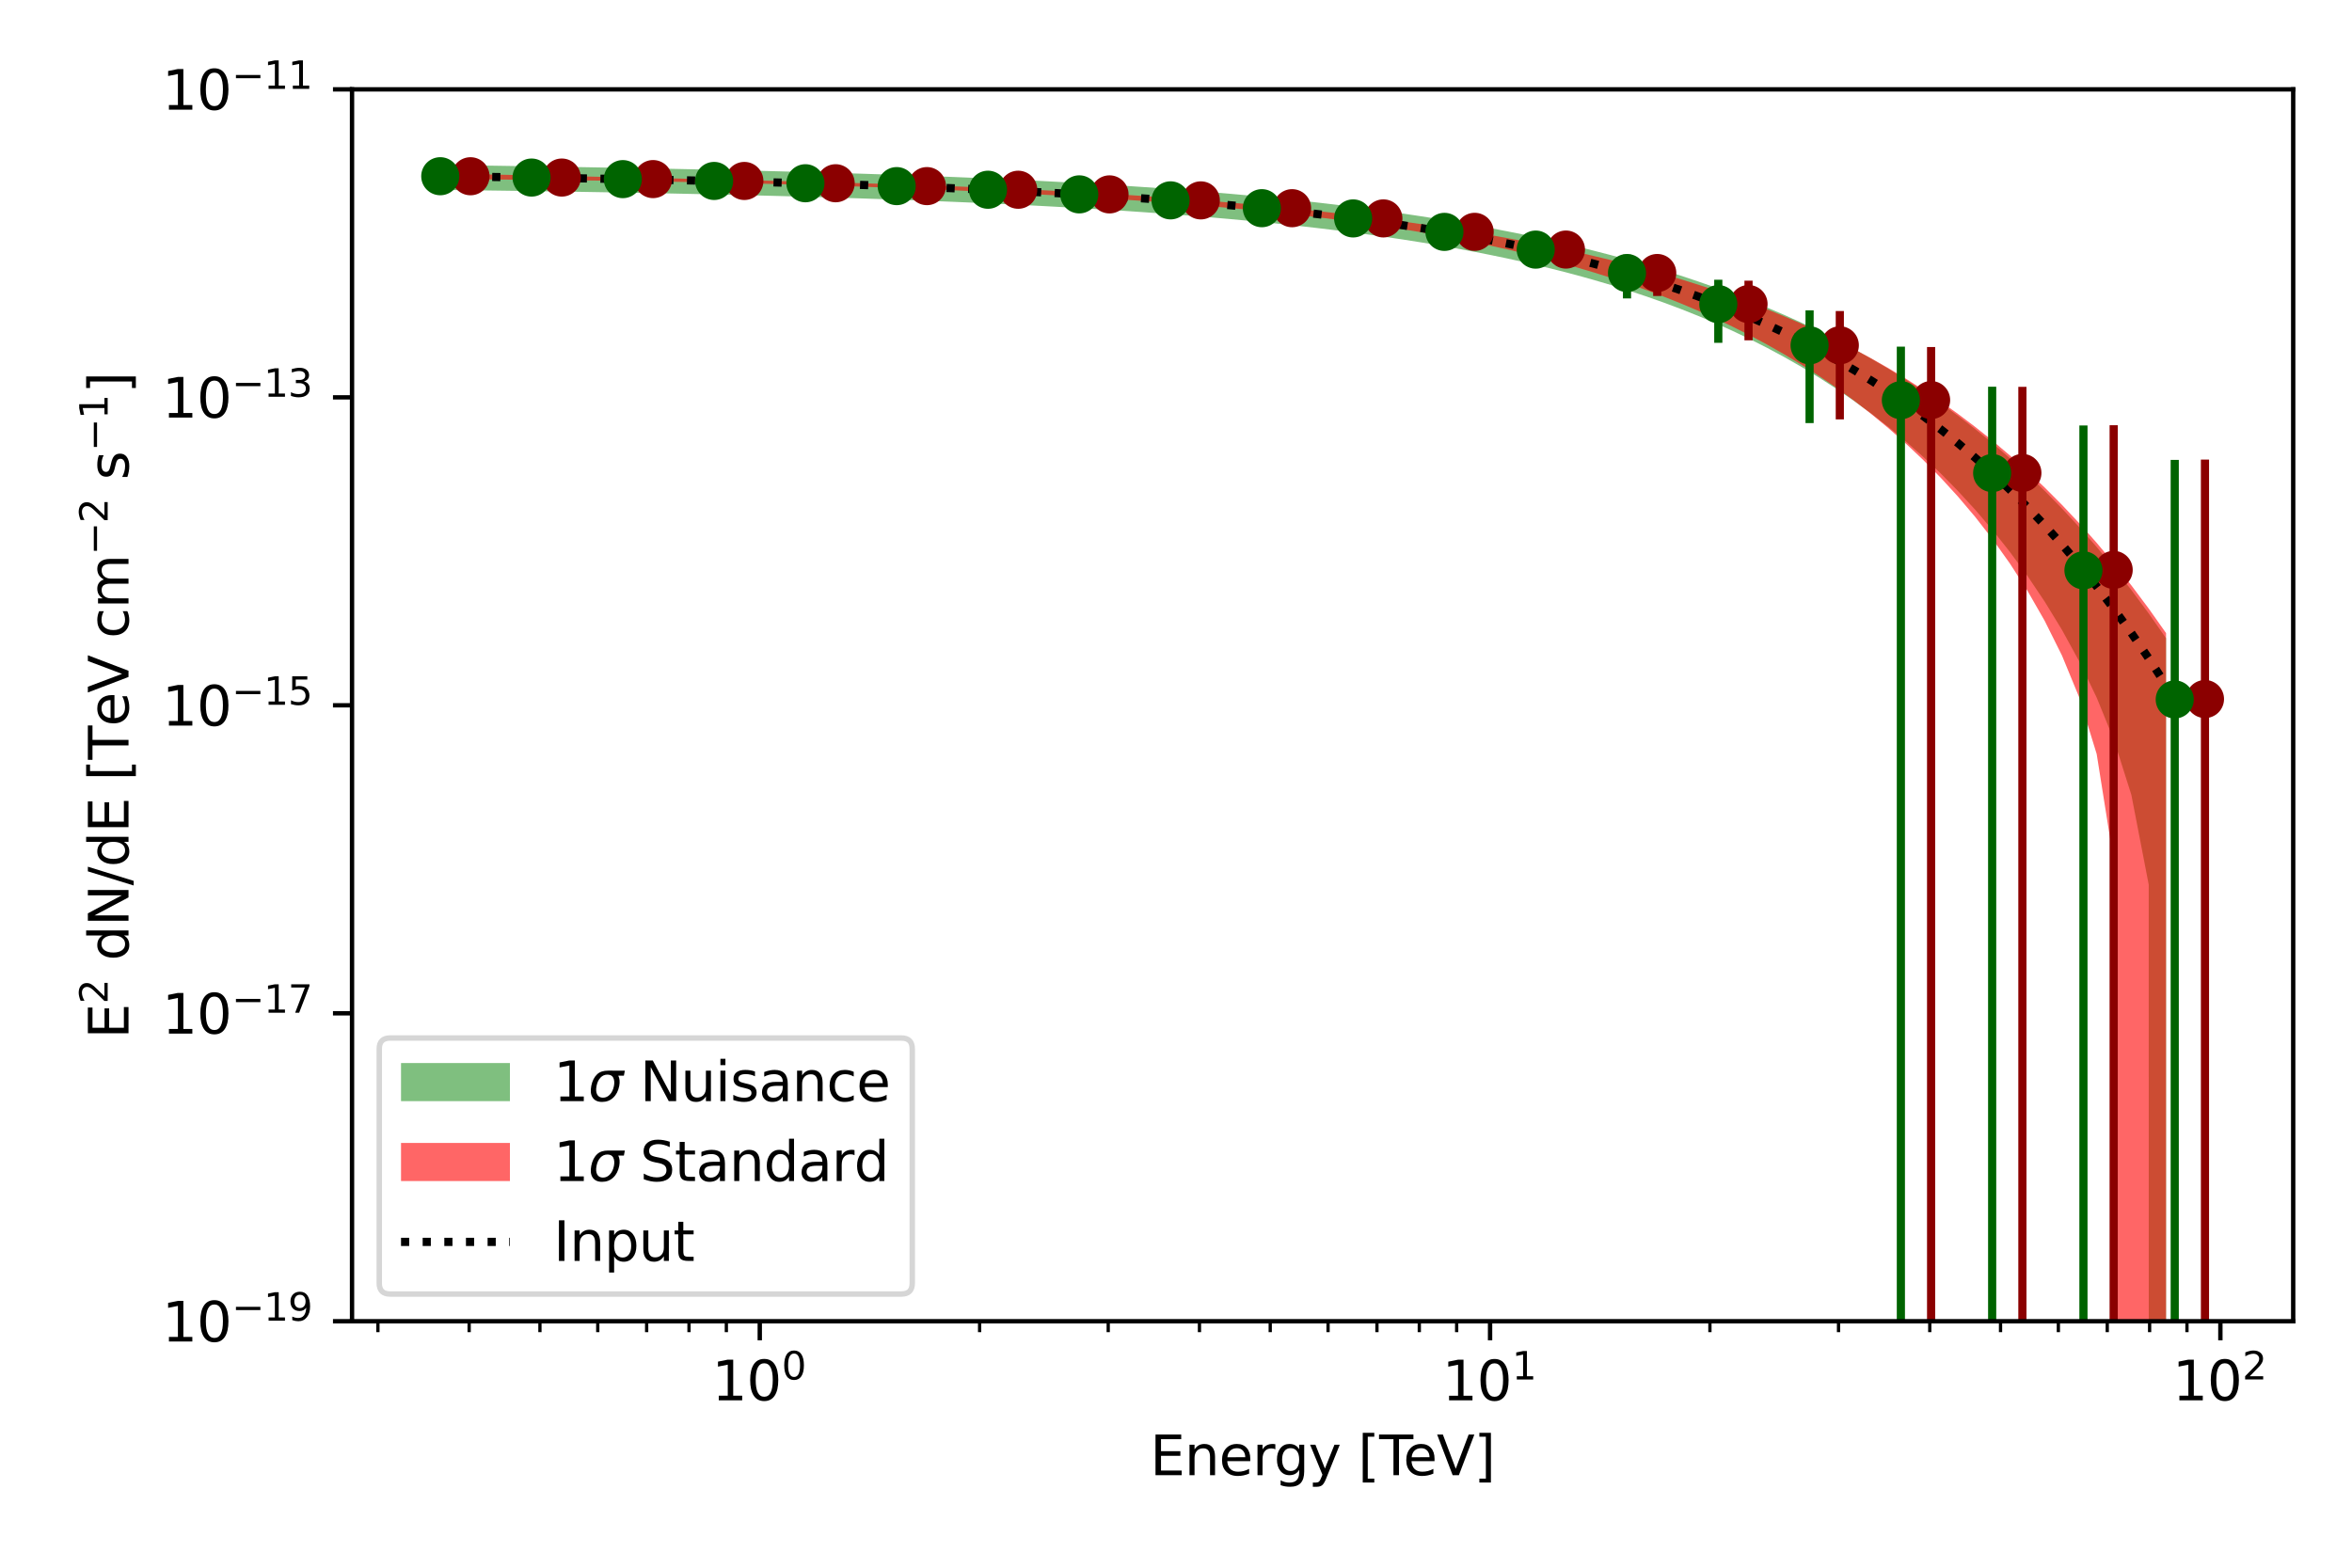 <?xml version="1.0" encoding="utf-8" standalone="no"?>
<!DOCTYPE svg PUBLIC "-//W3C//DTD SVG 1.1//EN"
  "http://www.w3.org/Graphics/SVG/1.1/DTD/svg11.dtd">
<svg xmlns:xlink="http://www.w3.org/1999/xlink" width="432pt" height="288pt" viewBox="0 0 432 288" xmlns="http://www.w3.org/2000/svg" version="1.1">
 <defs>
  <style type="text/css">*{stroke-linejoin: round; stroke-linecap: butt}</style>
 </defs>
 <g id="figure_1">
  <g id="patch_1">
   <path d="M 0 288 
L 432 288 
L 432 0 
L 0 0 
z
" style="fill: #ffffff"/>
  </g>
  <g id="axes_1">
   <g id="patch_2">
    <path d="M 64.658 242.728 
L 421.2 242.728 
L 421.2 16.416 
L 64.658 16.416 
z
" style="fill: #ffffff"/>
   </g>
   <g id="PolyCollection_1">
    <path d="M 82.458 30.32 
L 82.458 34.905 
L 85.643 34.944 
L 88.829 34.984 
L 92.015 35.026 
L 95.201 35.07 
L 98.387 35.116 
L 101.572 35.164 
L 104.758 35.214 
L 107.944 35.266 
L 111.13 35.32 
L 114.315 35.376 
L 117.501 35.435 
L 120.687 35.496 
L 123.873 35.56 
L 127.058 35.627 
L 130.244 35.696 
L 133.43 35.769 
L 136.616 35.844 
L 139.801 35.924 
L 142.987 36.006 
L 146.173 36.092 
L 149.359 36.182 
L 152.545 36.277 
L 155.73 36.375 
L 158.916 36.478 
L 162.102 36.585 
L 165.288 36.698 
L 168.473 36.816 
L 171.659 36.939 
L 174.845 37.068 
L 178.031 37.203 
L 181.216 37.344 
L 184.402 37.492 
L 187.588 37.647 
L 190.774 37.81 
L 193.959 37.981 
L 197.145 38.16 
L 200.331 38.348 
L 203.517 38.545 
L 206.703 38.752 
L 209.888 38.969 
L 213.074 39.198 
L 216.26 39.438 
L 219.446 39.69 
L 222.631 39.956 
L 225.817 40.235 
L 229.003 40.529 
L 232.189 40.839 
L 235.374 41.165 
L 238.56 41.508 
L 241.746 41.87 
L 244.932 42.252 
L 248.117 42.655 
L 251.303 43.08 
L 254.489 43.528 
L 257.675 44.002 
L 260.861 44.502 
L 264.046 45.031 
L 267.232 45.591 
L 270.418 46.182 
L 273.604 46.809 
L 276.789 47.471 
L 279.975 48.173 
L 283.161 48.917 
L 286.347 49.705 
L 289.532 50.54 
L 292.718 51.426 
L 295.904 52.365 
L 299.09 53.362 
L 302.275 54.42 
L 305.461 55.543 
L 308.647 56.736 
L 311.833 58.002 
L 315.019 59.347 
L 318.204 60.775 
L 321.39 62.293 
L 324.576 63.906 
L 327.762 65.62 
L 330.947 67.442 
L 334.133 69.379 
L 337.319 71.44 
L 340.505 73.633 
L 343.69 75.967 
L 346.876 78.454 
L 350.062 81.106 
L 353.248 83.935 
L 356.433 86.958 
L 359.619 90.192 
L 362.805 93.66 
L 365.991 97.388 
L 369.176 101.407 
L 372.362 105.761 
L 375.548 110.506 
L 378.734 115.724 
L 381.92 121.537 
L 385.105 128.156 
L 388.291 135.987 
L 391.477 146.034 
L 394.663 162.518 
L 397.848 27994.237 
L 397.848 117.25 
L 397.848 117.25 
L 394.663 112.698 
L 391.477 108.396 
L 388.291 104.329 
L 385.105 100.485 
L 381.92 96.851 
L 378.734 93.416 
L 375.548 90.167 
L 372.362 87.094 
L 369.176 84.188 
L 365.991 81.439 
L 362.805 78.838 
L 359.619 76.376 
L 356.433 74.046 
L 353.248 71.839 
L 350.062 69.75 
L 346.876 67.77 
L 343.69 65.894 
L 340.505 64.116 
L 337.319 62.429 
L 334.133 60.83 
L 330.947 59.312 
L 327.762 57.872 
L 324.576 56.504 
L 321.39 55.205 
L 318.204 53.971 
L 315.019 52.798 
L 311.833 51.683 
L 308.647 50.622 
L 305.461 49.614 
L 302.275 48.655 
L 299.09 47.743 
L 295.904 46.875 
L 292.718 46.049 
L 289.532 45.263 
L 286.347 44.516 
L 283.161 43.804 
L 279.975 43.128 
L 276.789 42.484 
L 273.604 41.872 
L 270.418 41.289 
L 267.232 40.735 
L 264.046 40.209 
L 260.861 39.708 
L 257.675 39.232 
L 254.489 38.779 
L 251.303 38.349 
L 248.117 37.939 
L 244.932 37.551 
L 241.746 37.181 
L 238.56 36.829 
L 235.374 36.496 
L 232.189 36.178 
L 229.003 35.876 
L 225.817 35.589 
L 222.631 35.317 
L 219.446 35.057 
L 216.26 34.811 
L 213.074 34.576 
L 209.888 34.353 
L 206.703 34.141 
L 203.517 33.939 
L 200.331 33.747 
L 197.145 33.564 
L 193.959 33.389 
L 190.774 33.223 
L 187.588 33.065 
L 184.402 32.915 
L 181.216 32.771 
L 178.031 32.634 
L 174.845 32.503 
L 171.659 32.378 
L 168.473 32.259 
L 165.288 32.145 
L 162.102 32.036 
L 158.916 31.931 
L 155.73 31.831 
L 152.545 31.736 
L 149.359 31.644 
L 146.173 31.556 
L 142.987 31.471 
L 139.801 31.39 
L 136.616 31.312 
L 133.43 31.237 
L 130.244 31.165 
L 127.058 31.095 
L 123.873 31.028 
L 120.687 30.963 
L 117.501 30.9 
L 114.315 30.84 
L 111.13 30.781 
L 107.944 30.724 
L 104.758 30.668 
L 101.572 30.615 
L 98.387 30.563 
L 95.201 30.512 
L 92.015 30.462 
L 88.829 30.414 
L 85.643 30.367 
L 82.458 30.32 
z
" clip-path="url(#pdc87f95ab6)" style="fill: #008000; fill-opacity: 0.5"/>
   </g>
   <g id="PolyCollection_2">
    <path d="M 82.458 31.9 
L 82.458 32.92 
L 85.643 32.941 
L 88.829 32.964 
L 92.015 32.989 
L 95.201 33.016 
L 98.387 33.046 
L 101.572 33.078 
L 104.758 33.113 
L 107.944 33.152 
L 111.13 33.193 
L 114.315 33.238 
L 117.501 33.286 
L 120.687 33.339 
L 123.873 33.395 
L 127.058 33.455 
L 130.244 33.52 
L 133.43 33.59 
L 136.616 33.664 
L 139.801 33.743 
L 142.987 33.827 
L 146.173 33.915 
L 149.359 34.009 
L 152.545 34.107 
L 155.73 34.21 
L 158.916 34.319 
L 162.102 34.433 
L 165.288 34.552 
L 168.473 34.676 
L 171.659 34.806 
L 174.845 34.942 
L 178.031 35.084 
L 181.216 35.233 
L 184.402 35.388 
L 187.588 35.549 
L 190.774 35.718 
L 193.959 35.895 
L 197.145 36.08 
L 200.331 36.273 
L 203.517 36.476 
L 206.703 36.688 
L 209.888 36.91 
L 213.074 37.144 
L 216.26 37.389 
L 219.446 37.647 
L 222.631 37.917 
L 225.817 38.203 
L 229.003 38.503 
L 232.189 38.821 
L 235.374 39.155 
L 238.56 39.509 
L 241.746 39.883 
L 244.932 40.279 
L 248.117 40.698 
L 251.303 41.142 
L 254.489 41.613 
L 257.675 42.112 
L 260.861 42.641 
L 264.046 43.202 
L 267.232 43.797 
L 270.418 44.428 
L 273.604 45.097 
L 276.789 45.806 
L 279.975 46.558 
L 283.161 47.355 
L 286.347 48.2 
L 289.532 49.096 
L 292.718 50.045 
L 295.904 51.05 
L 299.09 52.116 
L 302.275 53.246 
L 305.461 54.443 
L 308.647 55.712 
L 311.833 57.058 
L 315.019 58.485 
L 318.204 59.999 
L 321.39 61.605 
L 324.576 63.309 
L 327.762 65.119 
L 330.947 67.042 
L 334.133 69.086 
L 337.319 71.261 
L 340.505 73.576 
L 343.69 76.043 
L 346.876 78.677 
L 350.062 81.491 
L 353.248 84.504 
L 356.433 87.738 
L 359.619 91.219 
L 362.805 94.98 
L 365.991 99.067 
L 369.176 103.539 
L 372.362 108.482 
L 375.548 114.035 
L 378.734 120.435 
L 381.92 128.166 
L 385.105 138.523 
L 388.291 158.544 
L 391.477 27994.237 
L 394.663 27994.237 
L 397.848 27994.237 
L 397.848 116.308 
L 397.848 116.308 
L 394.663 111.8 
L 391.477 107.544 
L 388.291 103.524 
L 385.105 99.727 
L 381.92 96.141 
L 378.734 92.754 
L 375.548 89.556 
L 372.362 86.534 
L 369.176 83.68 
L 365.991 80.983 
L 362.805 78.436 
L 359.619 76.029 
L 356.433 73.754 
L 353.248 71.604 
L 350.062 69.572 
L 346.876 67.651 
L 343.69 65.835 
L 340.505 64.118 
L 337.319 62.494 
L 334.133 60.957 
L 330.947 59.503 
L 327.762 58.128 
L 324.576 56.825 
L 321.39 55.592 
L 318.204 54.424 
L 315.019 53.318 
L 311.833 52.27 
L 308.647 51.276 
L 305.461 50.334 
L 302.275 49.44 
L 299.09 48.592 
L 295.904 47.787 
L 292.718 47.022 
L 289.532 46.296 
L 286.347 45.605 
L 283.161 44.948 
L 279.975 44.323 
L 276.789 43.728 
L 273.604 43.162 
L 270.418 42.622 
L 267.232 42.107 
L 264.046 41.616 
L 260.861 41.147 
L 257.675 40.7 
L 254.489 40.273 
L 251.303 39.865 
L 248.117 39.475 
L 244.932 39.104 
L 241.746 38.749 
L 238.56 38.41 
L 235.374 38.087 
L 232.189 37.779 
L 229.003 37.485 
L 225.817 37.206 
L 222.631 36.94 
L 219.446 36.686 
L 216.26 36.446 
L 213.074 36.217 
L 209.888 35.999 
L 206.703 35.792 
L 203.517 35.596 
L 200.331 35.409 
L 197.145 35.232 
L 193.959 35.064 
L 190.774 34.905 
L 187.588 34.753 
L 184.402 34.609 
L 181.216 34.472 
L 178.031 34.342 
L 174.845 34.219 
L 171.659 34.101 
L 168.473 33.989 
L 165.288 33.882 
L 162.102 33.779 
L 158.916 33.681 
L 155.73 33.587 
L 152.545 33.497 
L 149.359 33.41 
L 146.173 33.325 
L 142.987 33.243 
L 139.801 33.163 
L 136.616 33.085 
L 133.43 33.008 
L 130.244 32.933 
L 127.058 32.859 
L 123.873 32.785 
L 120.687 32.713 
L 117.501 32.641 
L 114.315 32.571 
L 111.13 32.5 
L 107.944 32.431 
L 104.758 32.362 
L 101.572 32.294 
L 98.387 32.227 
L 95.201 32.16 
L 92.015 32.094 
L 88.829 32.029 
L 85.643 31.964 
L 82.458 31.9 
z
" clip-path="url(#pdc87f95ab6)" style="fill: #ff0000; fill-opacity: 0.6"/>
   </g>
   <g id="matplotlib.axis_1">
    <g id="xtick_1">
     <g id="line2d_1">
      <defs>
       <path id="mfe5394c0f6" d="M 0 0 
L 0 3.5 
" style="stroke: #000000; stroke-width: 0.8"/>
      </defs>
      <g>
       <use xlink:href="#mfe5394c0f6" x="139.55" y="242.728" style="stroke: #000000; stroke-width: 0.8"/>
      </g>
     </g>
     <g id="text_1">
      <!-- $\mathdefault{10^{0}}$ -->
      <g transform="translate(130.75 257.326) scale(0.1 -0.1)">
       <defs>
        <path id="DejaVuSans-31" d="M 794 531 
L 1825 531 
L 1825 4091 
L 703 3866 
L 703 4441 
L 1819 4666 
L 2450 4666 
L 2450 531 
L 3481 531 
L 3481 0 
L 794 0 
L 794 531 
z
" transform="scale(0.016)"/>
        <path id="DejaVuSans-30" d="M 2034 4250 
Q 1547 4250 1301 3770 
Q 1056 3291 1056 2328 
Q 1056 1369 1301 889 
Q 1547 409 2034 409 
Q 2525 409 2770 889 
Q 3016 1369 3016 2328 
Q 3016 3291 2770 3770 
Q 2525 4250 2034 4250 
z
M 2034 4750 
Q 2819 4750 3233 4129 
Q 3647 3509 3647 2328 
Q 3647 1150 3233 529 
Q 2819 -91 2034 -91 
Q 1250 -91 836 529 
Q 422 1150 422 2328 
Q 422 3509 836 4129 
Q 1250 4750 2034 4750 
z
" transform="scale(0.016)"/>
       </defs>
       <use xlink:href="#DejaVuSans-31" transform="translate(0 0.766)"/>
       <use xlink:href="#DejaVuSans-30" transform="translate(63.623 0.766)"/>
       <use xlink:href="#DejaVuSans-30" transform="translate(128.203 39.047) scale(0.7)"/>
      </g>
     </g>
    </g>
    <g id="xtick_2">
     <g id="line2d_2">
      <g>
       <use xlink:href="#mfe5394c0f6" x="273.687" y="242.728" style="stroke: #000000; stroke-width: 0.8"/>
      </g>
     </g>
     <g id="text_2">
      <!-- $\mathdefault{10^{1}}$ -->
      <g transform="translate(264.887 257.326) scale(0.1 -0.1)">
       <use xlink:href="#DejaVuSans-31" transform="translate(0 0.684)"/>
       <use xlink:href="#DejaVuSans-30" transform="translate(63.623 0.684)"/>
       <use xlink:href="#DejaVuSans-31" transform="translate(128.203 38.966) scale(0.7)"/>
      </g>
     </g>
    </g>
    <g id="xtick_3">
     <g id="line2d_3">
      <g>
       <use xlink:href="#mfe5394c0f6" x="407.825" y="242.728" style="stroke: #000000; stroke-width: 0.8"/>
      </g>
     </g>
     <g id="text_3">
      <!-- $\mathdefault{10^{2}}$ -->
      <g transform="translate(399.025 257.326) scale(0.1 -0.1)">
       <defs>
        <path id="DejaVuSans-32" d="M 1228 531 
L 3431 531 
L 3431 0 
L 469 0 
L 469 531 
Q 828 903 1448 1529 
Q 2069 2156 2228 2338 
Q 2531 2678 2651 2914 
Q 2772 3150 2772 3378 
Q 2772 3750 2511 3984 
Q 2250 4219 1831 4219 
Q 1534 4219 1204 4116 
Q 875 4013 500 3803 
L 500 4441 
Q 881 4594 1212 4672 
Q 1544 4750 1819 4750 
Q 2544 4750 2975 4387 
Q 3406 4025 3406 3419 
Q 3406 3131 3298 2873 
Q 3191 2616 2906 2266 
Q 2828 2175 2409 1742 
Q 1991 1309 1228 531 
z
" transform="scale(0.016)"/>
       </defs>
       <use xlink:href="#DejaVuSans-31" transform="translate(0 0.766)"/>
       <use xlink:href="#DejaVuSans-30" transform="translate(63.623 0.766)"/>
       <use xlink:href="#DejaVuSans-32" transform="translate(128.203 39.047) scale(0.7)"/>
      </g>
     </g>
    </g>
    <g id="xtick_4">
     <g id="line2d_4">
      <defs>
       <path id="m1c6550cd1f" d="M 0 0 
L 0 2 
" style="stroke: #000000; stroke-width: 0.6"/>
      </defs>
      <g>
       <use xlink:href="#m1c6550cd1f" x="69.412" y="242.728" style="stroke: #000000; stroke-width: 0.6"/>
      </g>
     </g>
    </g>
    <g id="xtick_5">
     <g id="line2d_5">
      <g>
       <use xlink:href="#m1c6550cd1f" x="86.171" y="242.728" style="stroke: #000000; stroke-width: 0.6"/>
      </g>
     </g>
    </g>
    <g id="xtick_6">
     <g id="line2d_6">
      <g>
       <use xlink:href="#m1c6550cd1f" x="99.171" y="242.728" style="stroke: #000000; stroke-width: 0.6"/>
      </g>
     </g>
    </g>
    <g id="xtick_7">
     <g id="line2d_7">
      <g>
       <use xlink:href="#m1c6550cd1f" x="109.792" y="242.728" style="stroke: #000000; stroke-width: 0.6"/>
      </g>
     </g>
    </g>
    <g id="xtick_8">
     <g id="line2d_8">
      <g>
       <use xlink:href="#m1c6550cd1f" x="118.772" y="242.728" style="stroke: #000000; stroke-width: 0.6"/>
      </g>
     </g>
    </g>
    <g id="xtick_9">
     <g id="line2d_9">
      <g>
       <use xlink:href="#m1c6550cd1f" x="126.551" y="242.728" style="stroke: #000000; stroke-width: 0.6"/>
      </g>
     </g>
    </g>
    <g id="xtick_10">
     <g id="line2d_10">
      <g>
       <use xlink:href="#m1c6550cd1f" x="133.412" y="242.728" style="stroke: #000000; stroke-width: 0.6"/>
      </g>
     </g>
    </g>
    <g id="xtick_11">
     <g id="line2d_11">
      <g>
       <use xlink:href="#m1c6550cd1f" x="179.929" y="242.728" style="stroke: #000000; stroke-width: 0.6"/>
      </g>
     </g>
    </g>
    <g id="xtick_12">
     <g id="line2d_12">
      <g>
       <use xlink:href="#m1c6550cd1f" x="203.55" y="242.728" style="stroke: #000000; stroke-width: 0.6"/>
      </g>
     </g>
    </g>
    <g id="xtick_13">
     <g id="line2d_13">
      <g>
       <use xlink:href="#m1c6550cd1f" x="220.309" y="242.728" style="stroke: #000000; stroke-width: 0.6"/>
      </g>
     </g>
    </g>
    <g id="xtick_14">
     <g id="line2d_14">
      <g>
       <use xlink:href="#m1c6550cd1f" x="233.308" y="242.728" style="stroke: #000000; stroke-width: 0.6"/>
      </g>
     </g>
    </g>
    <g id="xtick_15">
     <g id="line2d_15">
      <g>
       <use xlink:href="#m1c6550cd1f" x="243.929" y="242.728" style="stroke: #000000; stroke-width: 0.6"/>
      </g>
     </g>
    </g>
    <g id="xtick_16">
     <g id="line2d_16">
      <g>
       <use xlink:href="#m1c6550cd1f" x="252.909" y="242.728" style="stroke: #000000; stroke-width: 0.6"/>
      </g>
     </g>
    </g>
    <g id="xtick_17">
     <g id="line2d_17">
      <g>
       <use xlink:href="#m1c6550cd1f" x="260.688" y="242.728" style="stroke: #000000; stroke-width: 0.6"/>
      </g>
     </g>
    </g>
    <g id="xtick_18">
     <g id="line2d_18">
      <g>
       <use xlink:href="#m1c6550cd1f" x="267.55" y="242.728" style="stroke: #000000; stroke-width: 0.6"/>
      </g>
     </g>
    </g>
    <g id="xtick_19">
     <g id="line2d_19">
      <g>
       <use xlink:href="#m1c6550cd1f" x="314.067" y="242.728" style="stroke: #000000; stroke-width: 0.6"/>
      </g>
     </g>
    </g>
    <g id="xtick_20">
     <g id="line2d_20">
      <g>
       <use xlink:href="#m1c6550cd1f" x="337.687" y="242.728" style="stroke: #000000; stroke-width: 0.6"/>
      </g>
     </g>
    </g>
    <g id="xtick_21">
     <g id="line2d_21">
      <g>
       <use xlink:href="#m1c6550cd1f" x="354.446" y="242.728" style="stroke: #000000; stroke-width: 0.6"/>
      </g>
     </g>
    </g>
    <g id="xtick_22">
     <g id="line2d_22">
      <g>
       <use xlink:href="#m1c6550cd1f" x="367.445" y="242.728" style="stroke: #000000; stroke-width: 0.6"/>
      </g>
     </g>
    </g>
    <g id="xtick_23">
     <g id="line2d_23">
      <g>
       <use xlink:href="#m1c6550cd1f" x="378.067" y="242.728" style="stroke: #000000; stroke-width: 0.6"/>
      </g>
     </g>
    </g>
    <g id="xtick_24">
     <g id="line2d_24">
      <g>
       <use xlink:href="#m1c6550cd1f" x="387.047" y="242.728" style="stroke: #000000; stroke-width: 0.6"/>
      </g>
     </g>
    </g>
    <g id="xtick_25">
     <g id="line2d_25">
      <g>
       <use xlink:href="#m1c6550cd1f" x="394.826" y="242.728" style="stroke: #000000; stroke-width: 0.6"/>
      </g>
     </g>
    </g>
    <g id="xtick_26">
     <g id="line2d_26">
      <g>
       <use xlink:href="#m1c6550cd1f" x="401.687" y="242.728" style="stroke: #000000; stroke-width: 0.6"/>
      </g>
     </g>
    </g>
    <g id="text_4">
     <!-- Energy [TeV] -->
     <g transform="translate(211.232 271.005) scale(0.1 -0.1)">
      <defs>
       <path id="DejaVuSans-45" d="M 628 4666 
L 3578 4666 
L 3578 4134 
L 1259 4134 
L 1259 2753 
L 3481 2753 
L 3481 2222 
L 1259 2222 
L 1259 531 
L 3634 531 
L 3634 0 
L 628 0 
L 628 4666 
z
" transform="scale(0.016)"/>
       <path id="DejaVuSans-6e" d="M 3513 2113 
L 3513 0 
L 2938 0 
L 2938 2094 
Q 2938 2591 2744 2837 
Q 2550 3084 2163 3084 
Q 1697 3084 1428 2787 
Q 1159 2491 1159 1978 
L 1159 0 
L 581 0 
L 581 3500 
L 1159 3500 
L 1159 2956 
Q 1366 3272 1645 3428 
Q 1925 3584 2291 3584 
Q 2894 3584 3203 3211 
Q 3513 2838 3513 2113 
z
" transform="scale(0.016)"/>
       <path id="DejaVuSans-65" d="M 3597 1894 
L 3597 1613 
L 953 1613 
Q 991 1019 1311 708 
Q 1631 397 2203 397 
Q 2534 397 2845 478 
Q 3156 559 3463 722 
L 3463 178 
Q 3153 47 2828 -22 
Q 2503 -91 2169 -91 
Q 1331 -91 842 396 
Q 353 884 353 1716 
Q 353 2575 817 3079 
Q 1281 3584 2069 3584 
Q 2775 3584 3186 3129 
Q 3597 2675 3597 1894 
z
M 3022 2063 
Q 3016 2534 2758 2815 
Q 2500 3097 2075 3097 
Q 1594 3097 1305 2825 
Q 1016 2553 972 2059 
L 3022 2063 
z
" transform="scale(0.016)"/>
       <path id="DejaVuSans-72" d="M 2631 2963 
Q 2534 3019 2420 3045 
Q 2306 3072 2169 3072 
Q 1681 3072 1420 2755 
Q 1159 2438 1159 1844 
L 1159 0 
L 581 0 
L 581 3500 
L 1159 3500 
L 1159 2956 
Q 1341 3275 1631 3429 
Q 1922 3584 2338 3584 
Q 2397 3584 2469 3576 
Q 2541 3569 2628 3553 
L 2631 2963 
z
" transform="scale(0.016)"/>
       <path id="DejaVuSans-67" d="M 2906 1791 
Q 2906 2416 2648 2759 
Q 2391 3103 1925 3103 
Q 1463 3103 1205 2759 
Q 947 2416 947 1791 
Q 947 1169 1205 825 
Q 1463 481 1925 481 
Q 2391 481 2648 825 
Q 2906 1169 2906 1791 
z
M 3481 434 
Q 3481 -459 3084 -895 
Q 2688 -1331 1869 -1331 
Q 1566 -1331 1297 -1286 
Q 1028 -1241 775 -1147 
L 775 -588 
Q 1028 -725 1275 -790 
Q 1522 -856 1778 -856 
Q 2344 -856 2625 -561 
Q 2906 -266 2906 331 
L 2906 616 
Q 2728 306 2450 153 
Q 2172 0 1784 0 
Q 1141 0 747 490 
Q 353 981 353 1791 
Q 353 2603 747 3093 
Q 1141 3584 1784 3584 
Q 2172 3584 2450 3431 
Q 2728 3278 2906 2969 
L 2906 3500 
L 3481 3500 
L 3481 434 
z
" transform="scale(0.016)"/>
       <path id="DejaVuSans-79" d="M 2059 -325 
Q 1816 -950 1584 -1140 
Q 1353 -1331 966 -1331 
L 506 -1331 
L 506 -850 
L 844 -850 
Q 1081 -850 1212 -737 
Q 1344 -625 1503 -206 
L 1606 56 
L 191 3500 
L 800 3500 
L 1894 763 
L 2988 3500 
L 3597 3500 
L 2059 -325 
z
" transform="scale(0.016)"/>
       <path id="DejaVuSans-20" transform="scale(0.016)"/>
       <path id="DejaVuSans-5b" d="M 550 4863 
L 1875 4863 
L 1875 4416 
L 1125 4416 
L 1125 -397 
L 1875 -397 
L 1875 -844 
L 550 -844 
L 550 4863 
z
" transform="scale(0.016)"/>
       <path id="DejaVuSans-54" d="M -19 4666 
L 3928 4666 
L 3928 4134 
L 2272 4134 
L 2272 0 
L 1638 0 
L 1638 4134 
L -19 4134 
L -19 4666 
z
" transform="scale(0.016)"/>
       <path id="DejaVuSans-56" d="M 1831 0 
L 50 4666 
L 709 4666 
L 2188 738 
L 3669 4666 
L 4325 4666 
L 2547 0 
L 1831 0 
z
" transform="scale(0.016)"/>
       <path id="DejaVuSans-5d" d="M 1947 4863 
L 1947 -844 
L 622 -844 
L 622 -397 
L 1369 -397 
L 1369 4416 
L 622 4416 
L 622 4863 
L 1947 4863 
z
" transform="scale(0.016)"/>
      </defs>
      <use xlink:href="#DejaVuSans-45"/>
      <use xlink:href="#DejaVuSans-6e" x="63.184"/>
      <use xlink:href="#DejaVuSans-65" x="126.562"/>
      <use xlink:href="#DejaVuSans-72" x="188.086"/>
      <use xlink:href="#DejaVuSans-67" x="227.449"/>
      <use xlink:href="#DejaVuSans-79" x="290.926"/>
      <use xlink:href="#DejaVuSans-20" x="350.105"/>
      <use xlink:href="#DejaVuSans-5b" x="381.893"/>
      <use xlink:href="#DejaVuSans-54" x="420.906"/>
      <use xlink:href="#DejaVuSans-65" x="464.99"/>
      <use xlink:href="#DejaVuSans-56" x="526.514"/>
      <use xlink:href="#DejaVuSans-5d" x="594.922"/>
     </g>
    </g>
   </g>
   <g id="matplotlib.axis_2">
    <g id="ytick_1">
     <g id="line2d_27">
      <defs>
       <path id="mdb88822f7f" d="M 0 0 
L -3.5 0 
" style="stroke: #000000; stroke-width: 0.8"/>
      </defs>
      <g>
       <use xlink:href="#mdb88822f7f" x="64.658" y="242.728" style="stroke: #000000; stroke-width: 0.8"/>
      </g>
     </g>
     <g id="text_5">
      <!-- $\mathdefault{10^{-19}}$ -->
      <g transform="translate(29.758 246.527) scale(0.1 -0.1)">
       <defs>
        <path id="DejaVuSans-2212" d="M 678 2272 
L 4684 2272 
L 4684 1741 
L 678 1741 
L 678 2272 
z
" transform="scale(0.016)"/>
        <path id="DejaVuSans-39" d="M 703 97 
L 703 672 
Q 941 559 1184 500 
Q 1428 441 1663 441 
Q 2288 441 2617 861 
Q 2947 1281 2994 2138 
Q 2813 1869 2534 1725 
Q 2256 1581 1919 1581 
Q 1219 1581 811 2004 
Q 403 2428 403 3163 
Q 403 3881 828 4315 
Q 1253 4750 1959 4750 
Q 2769 4750 3195 4129 
Q 3622 3509 3622 2328 
Q 3622 1225 3098 567 
Q 2575 -91 1691 -91 
Q 1453 -91 1209 -44 
Q 966 3 703 97 
z
M 1959 2075 
Q 2384 2075 2632 2365 
Q 2881 2656 2881 3163 
Q 2881 3666 2632 3958 
Q 2384 4250 1959 4250 
Q 1534 4250 1286 3958 
Q 1038 3666 1038 3163 
Q 1038 2656 1286 2365 
Q 1534 2075 1959 2075 
z
" transform="scale(0.016)"/>
       </defs>
       <use xlink:href="#DejaVuSans-31" transform="translate(0 0.766)"/>
       <use xlink:href="#DejaVuSans-30" transform="translate(63.623 0.766)"/>
       <use xlink:href="#DejaVuSans-2212" transform="translate(128.203 39.047) scale(0.7)"/>
       <use xlink:href="#DejaVuSans-31" transform="translate(186.855 39.047) scale(0.7)"/>
       <use xlink:href="#DejaVuSans-39" transform="translate(231.392 39.047) scale(0.7)"/>
      </g>
     </g>
    </g>
    <g id="ytick_2">
     <g id="line2d_28">
      <g>
       <use xlink:href="#mdb88822f7f" x="64.658" y="186.15" style="stroke: #000000; stroke-width: 0.8"/>
      </g>
     </g>
     <g id="text_6">
      <!-- $\mathdefault{10^{-17}}$ -->
      <g transform="translate(29.758 189.949) scale(0.1 -0.1)">
       <defs>
        <path id="DejaVuSans-37" d="M 525 4666 
L 3525 4666 
L 3525 4397 
L 1831 0 
L 1172 0 
L 2766 4134 
L 525 4134 
L 525 4666 
z
" transform="scale(0.016)"/>
       </defs>
       <use xlink:href="#DejaVuSans-31" transform="translate(0 0.684)"/>
       <use xlink:href="#DejaVuSans-30" transform="translate(63.623 0.684)"/>
       <use xlink:href="#DejaVuSans-2212" transform="translate(128.203 38.966) scale(0.7)"/>
       <use xlink:href="#DejaVuSans-31" transform="translate(186.855 38.966) scale(0.7)"/>
       <use xlink:href="#DejaVuSans-37" transform="translate(231.392 38.966) scale(0.7)"/>
      </g>
     </g>
    </g>
    <g id="ytick_3">
     <g id="line2d_29">
      <g>
       <use xlink:href="#mdb88822f7f" x="64.658" y="129.572" style="stroke: #000000; stroke-width: 0.8"/>
      </g>
     </g>
     <g id="text_7">
      <!-- $\mathdefault{10^{-15}}$ -->
      <g transform="translate(29.758 133.371) scale(0.1 -0.1)">
       <defs>
        <path id="DejaVuSans-35" d="M 691 4666 
L 3169 4666 
L 3169 4134 
L 1269 4134 
L 1269 2991 
Q 1406 3038 1543 3061 
Q 1681 3084 1819 3084 
Q 2600 3084 3056 2656 
Q 3513 2228 3513 1497 
Q 3513 744 3044 326 
Q 2575 -91 1722 -91 
Q 1428 -91 1123 -41 
Q 819 9 494 109 
L 494 744 
Q 775 591 1075 516 
Q 1375 441 1709 441 
Q 2250 441 2565 725 
Q 2881 1009 2881 1497 
Q 2881 1984 2565 2268 
Q 2250 2553 1709 2553 
Q 1456 2553 1204 2497 
Q 953 2441 691 2322 
L 691 4666 
z
" transform="scale(0.016)"/>
       </defs>
       <use xlink:href="#DejaVuSans-31" transform="translate(0 0.684)"/>
       <use xlink:href="#DejaVuSans-30" transform="translate(63.623 0.684)"/>
       <use xlink:href="#DejaVuSans-2212" transform="translate(128.203 38.966) scale(0.7)"/>
       <use xlink:href="#DejaVuSans-31" transform="translate(186.855 38.966) scale(0.7)"/>
       <use xlink:href="#DejaVuSans-35" transform="translate(231.392 38.966) scale(0.7)"/>
      </g>
     </g>
    </g>
    <g id="ytick_4">
     <g id="line2d_30">
      <g>
       <use xlink:href="#mdb88822f7f" x="64.658" y="72.994" style="stroke: #000000; stroke-width: 0.8"/>
      </g>
     </g>
     <g id="text_8">
      <!-- $\mathdefault{10^{-13}}$ -->
      <g transform="translate(29.758 76.793) scale(0.1 -0.1)">
       <defs>
        <path id="DejaVuSans-33" d="M 2597 2516 
Q 3050 2419 3304 2112 
Q 3559 1806 3559 1356 
Q 3559 666 3084 287 
Q 2609 -91 1734 -91 
Q 1441 -91 1130 -33 
Q 819 25 488 141 
L 488 750 
Q 750 597 1062 519 
Q 1375 441 1716 441 
Q 2309 441 2620 675 
Q 2931 909 2931 1356 
Q 2931 1769 2642 2001 
Q 2353 2234 1838 2234 
L 1294 2234 
L 1294 2753 
L 1863 2753 
Q 2328 2753 2575 2939 
Q 2822 3125 2822 3475 
Q 2822 3834 2567 4026 
Q 2313 4219 1838 4219 
Q 1578 4219 1281 4162 
Q 984 4106 628 3988 
L 628 4550 
Q 988 4650 1302 4700 
Q 1616 4750 1894 4750 
Q 2613 4750 3031 4423 
Q 3450 4097 3450 3541 
Q 3450 3153 3228 2886 
Q 3006 2619 2597 2516 
z
" transform="scale(0.016)"/>
       </defs>
       <use xlink:href="#DejaVuSans-31" transform="translate(0 0.766)"/>
       <use xlink:href="#DejaVuSans-30" transform="translate(63.623 0.766)"/>
       <use xlink:href="#DejaVuSans-2212" transform="translate(128.203 39.047) scale(0.7)"/>
       <use xlink:href="#DejaVuSans-31" transform="translate(186.855 39.047) scale(0.7)"/>
       <use xlink:href="#DejaVuSans-33" transform="translate(231.392 39.047) scale(0.7)"/>
      </g>
     </g>
    </g>
    <g id="ytick_5">
     <g id="line2d_31">
      <g>
       <use xlink:href="#mdb88822f7f" x="64.658" y="16.416" style="stroke: #000000; stroke-width: 0.8"/>
      </g>
     </g>
     <g id="text_9">
      <!-- $\mathdefault{10^{-11}}$ -->
      <g transform="translate(29.758 20.215) scale(0.1 -0.1)">
       <use xlink:href="#DejaVuSans-31" transform="translate(0 0.684)"/>
       <use xlink:href="#DejaVuSans-30" transform="translate(63.623 0.684)"/>
       <use xlink:href="#DejaVuSans-2212" transform="translate(128.203 38.966) scale(0.7)"/>
       <use xlink:href="#DejaVuSans-31" transform="translate(186.855 38.966) scale(0.7)"/>
       <use xlink:href="#DejaVuSans-31" transform="translate(231.392 38.966) scale(0.7)"/>
      </g>
     </g>
    </g>
    <g id="text_10">
     <!-- E$^2$ dN/dE [TeV cm$^{-2}$ s$^{-1}$] -->
     <g transform="translate(23.679 190.822) rotate(-90) scale(0.1 -0.1)">
      <defs>
       <path id="DejaVuSans-64" d="M 2906 2969 
L 2906 4863 
L 3481 4863 
L 3481 0 
L 2906 0 
L 2906 525 
Q 2725 213 2448 61 
Q 2172 -91 1784 -91 
Q 1150 -91 751 415 
Q 353 922 353 1747 
Q 353 2572 751 3078 
Q 1150 3584 1784 3584 
Q 2172 3584 2448 3432 
Q 2725 3281 2906 2969 
z
M 947 1747 
Q 947 1113 1208 752 
Q 1469 391 1925 391 
Q 2381 391 2643 752 
Q 2906 1113 2906 1747 
Q 2906 2381 2643 2742 
Q 2381 3103 1925 3103 
Q 1469 3103 1208 2742 
Q 947 2381 947 1747 
z
" transform="scale(0.016)"/>
       <path id="DejaVuSans-4e" d="M 628 4666 
L 1478 4666 
L 3547 763 
L 3547 4666 
L 4159 4666 
L 4159 0 
L 3309 0 
L 1241 3903 
L 1241 0 
L 628 0 
L 628 4666 
z
" transform="scale(0.016)"/>
       <path id="DejaVuSans-2f" d="M 1625 4666 
L 2156 4666 
L 531 -594 
L 0 -594 
L 1625 4666 
z
" transform="scale(0.016)"/>
       <path id="DejaVuSans-63" d="M 3122 3366 
L 3122 2828 
Q 2878 2963 2633 3030 
Q 2388 3097 2138 3097 
Q 1578 3097 1268 2742 
Q 959 2388 959 1747 
Q 959 1106 1268 751 
Q 1578 397 2138 397 
Q 2388 397 2633 464 
Q 2878 531 3122 666 
L 3122 134 
Q 2881 22 2623 -34 
Q 2366 -91 2075 -91 
Q 1284 -91 818 406 
Q 353 903 353 1747 
Q 353 2603 823 3093 
Q 1294 3584 2113 3584 
Q 2378 3584 2631 3529 
Q 2884 3475 3122 3366 
z
" transform="scale(0.016)"/>
       <path id="DejaVuSans-6d" d="M 3328 2828 
Q 3544 3216 3844 3400 
Q 4144 3584 4550 3584 
Q 5097 3584 5394 3201 
Q 5691 2819 5691 2113 
L 5691 0 
L 5113 0 
L 5113 2094 
Q 5113 2597 4934 2840 
Q 4756 3084 4391 3084 
Q 3944 3084 3684 2787 
Q 3425 2491 3425 1978 
L 3425 0 
L 2847 0 
L 2847 2094 
Q 2847 2600 2669 2842 
Q 2491 3084 2119 3084 
Q 1678 3084 1418 2786 
Q 1159 2488 1159 1978 
L 1159 0 
L 581 0 
L 581 3500 
L 1159 3500 
L 1159 2956 
Q 1356 3278 1631 3431 
Q 1906 3584 2284 3584 
Q 2666 3584 2933 3390 
Q 3200 3197 3328 2828 
z
" transform="scale(0.016)"/>
       <path id="DejaVuSans-73" d="M 2834 3397 
L 2834 2853 
Q 2591 2978 2328 3040 
Q 2066 3103 1784 3103 
Q 1356 3103 1142 2972 
Q 928 2841 928 2578 
Q 928 2378 1081 2264 
Q 1234 2150 1697 2047 
L 1894 2003 
Q 2506 1872 2764 1633 
Q 3022 1394 3022 966 
Q 3022 478 2636 193 
Q 2250 -91 1575 -91 
Q 1294 -91 989 -36 
Q 684 19 347 128 
L 347 722 
Q 666 556 975 473 
Q 1284 391 1588 391 
Q 1994 391 2212 530 
Q 2431 669 2431 922 
Q 2431 1156 2273 1281 
Q 2116 1406 1581 1522 
L 1381 1569 
Q 847 1681 609 1914 
Q 372 2147 372 2553 
Q 372 3047 722 3315 
Q 1072 3584 1716 3584 
Q 2034 3584 2315 3537 
Q 2597 3491 2834 3397 
z
" transform="scale(0.016)"/>
      </defs>
      <use xlink:href="#DejaVuSans-45" transform="translate(0 0.766)"/>
      <use xlink:href="#DejaVuSans-32" transform="translate(64.141 39.047) scale(0.7)"/>
      <use xlink:href="#DejaVuSans-20" transform="translate(111.411 0.766)"/>
      <use xlink:href="#DejaVuSans-64" transform="translate(143.198 0.766)"/>
      <use xlink:href="#DejaVuSans-4e" transform="translate(206.675 0.766)"/>
      <use xlink:href="#DejaVuSans-2f" transform="translate(281.479 0.766)"/>
      <use xlink:href="#DejaVuSans-64" transform="translate(315.171 0.766)"/>
      <use xlink:href="#DejaVuSans-45" transform="translate(378.647 0.766)"/>
      <use xlink:href="#DejaVuSans-20" transform="translate(441.831 0.766)"/>
      <use xlink:href="#DejaVuSans-5b" transform="translate(473.618 0.766)"/>
      <use xlink:href="#DejaVuSans-54" transform="translate(512.632 0.766)"/>
      <use xlink:href="#DejaVuSans-65" transform="translate(573.716 0.766)"/>
      <use xlink:href="#DejaVuSans-56" transform="translate(635.239 0.766)"/>
      <use xlink:href="#DejaVuSans-20" transform="translate(703.647 0.766)"/>
      <use xlink:href="#DejaVuSans-63" transform="translate(735.435 0.766)"/>
      <use xlink:href="#DejaVuSans-6d" transform="translate(790.415 0.766)"/>
      <use xlink:href="#DejaVuSans-2212" transform="translate(888.784 39.047) scale(0.7)"/>
      <use xlink:href="#DejaVuSans-32" transform="translate(947.437 39.047) scale(0.7)"/>
      <use xlink:href="#DejaVuSans-20" transform="translate(994.707 0.766)"/>
      <use xlink:href="#DejaVuSans-73" transform="translate(1026.494 0.766)"/>
      <use xlink:href="#DejaVuSans-2212" transform="translate(1079.551 39.047) scale(0.7)"/>
      <use xlink:href="#DejaVuSans-31" transform="translate(1138.203 39.047) scale(0.7)"/>
      <use xlink:href="#DejaVuSans-5d" transform="translate(1185.474 0.766)"/>
     </g>
    </g>
   </g>
   <g id="line2d_32">
    <path d="M 82.458 32.4 
L 85.643 32.443 
L 88.829 32.487 
L 92.015 32.533 
L 95.201 32.581 
L 98.387 32.629 
L 101.572 32.68 
L 104.758 32.732 
L 107.944 32.786 
L 111.13 32.842 
L 114.315 32.9 
L 117.501 32.96 
L 120.687 33.022 
L 123.873 33.086 
L 127.058 33.153 
L 130.244 33.223 
L 133.43 33.296 
L 136.616 33.371 
L 139.801 33.449 
L 142.987 33.531 
L 146.173 33.616 
L 149.359 33.705 
L 152.545 33.798 
L 155.73 33.895 
L 158.916 33.996 
L 162.102 34.102 
L 165.288 34.212 
L 168.473 34.328 
L 171.659 34.449 
L 174.845 34.575 
L 178.031 34.708 
L 181.216 34.847 
L 184.402 34.992 
L 187.588 35.145 
L 190.774 35.305 
L 193.959 35.473 
L 197.145 35.649 
L 200.331 35.834 
L 203.517 36.028 
L 206.703 36.232 
L 209.888 36.446 
L 213.074 36.671 
L 216.26 36.908 
L 219.446 37.157 
L 222.631 37.419 
L 225.817 37.694 
L 229.003 37.984 
L 232.189 38.289 
L 235.374 38.61 
L 238.56 38.947 
L 241.746 39.303 
L 244.932 39.677 
L 248.117 40.072 
L 251.303 40.487 
L 254.489 40.924 
L 257.675 41.385 
L 260.861 41.871 
L 264.046 42.383 
L 267.232 42.923 
L 270.418 43.492 
L 273.604 44.091 
L 276.789 44.723 
L 279.975 45.39 
L 283.161 46.093 
L 286.347 46.834 
L 289.532 47.616 
L 292.718 48.441 
L 295.904 49.311 
L 299.09 50.228 
L 302.275 51.196 
L 305.461 52.218 
L 308.647 53.295 
L 311.833 54.432 
L 315.019 55.632 
L 318.204 56.898 
L 321.39 58.234 
L 324.576 59.644 
L 327.762 61.133 
L 330.947 62.703 
L 334.133 64.361 
L 337.319 66.111 
L 340.505 67.958 
L 343.69 69.908 
L 346.876 71.967 
L 350.062 74.139 
L 353.248 76.433 
L 356.433 78.855 
L 359.619 81.412 
L 362.805 84.111 
L 365.991 86.961 
L 369.176 89.97 
L 372.362 93.147 
L 375.548 96.501 
L 378.734 100.043 
L 381.92 103.782 
L 385.105 107.731 
L 388.291 111.901 
L 391.477 116.304 
L 394.663 120.953 
L 397.848 125.862 
" clip-path="url(#pdc87f95ab6)" style="fill: none; stroke-dasharray: 1.5,2.475; stroke-dashoffset: 0; stroke: #000000; stroke-width: 1.5"/>
   </g>
   <g id="LineCollection_1">
    <path clip-path="url(#pdc87f95ab6)" style="fill: none; stroke: #8b0000; stroke-width: 1.5"/>
    <path clip-path="url(#pdc87f95ab6)" style="fill: none; stroke: #8b0000; stroke-width: 1.5"/>
    <path clip-path="url(#pdc87f95ab6)" style="fill: none; stroke: #8b0000; stroke-width: 1.5"/>
    <path clip-path="url(#pdc87f95ab6)" style="fill: none; stroke: #8b0000; stroke-width: 1.5"/>
    <path d="M 86.417 33.246 
L 86.417 31.568 
" clip-path="url(#pdc87f95ab6)" style="fill: none; stroke: #8b0000; stroke-width: 1.5"/>
    <path d="M 103.184 33.366 
L 103.184 31.912 
" clip-path="url(#pdc87f95ab6)" style="fill: none; stroke: #8b0000; stroke-width: 1.5"/>
    <path d="M 119.951 33.619 
L 119.951 32.223 
" clip-path="url(#pdc87f95ab6)" style="fill: none; stroke: #8b0000; stroke-width: 1.5"/>
    <path d="M 136.719 33.961 
L 136.719 32.566 
" clip-path="url(#pdc87f95ab6)" style="fill: none; stroke: #8b0000; stroke-width: 1.5"/>
    <path d="M 153.486 34.419 
L 153.486 32.955 
" clip-path="url(#pdc87f95ab6)" style="fill: none; stroke: #8b0000; stroke-width: 1.5"/>
    <path d="M 170.253 34.993 
L 170.253 33.44 
" clip-path="url(#pdc87f95ab6)" style="fill: none; stroke: #8b0000; stroke-width: 1.5"/>
    <path d="M 187.02 35.746 
L 187.02 34.03 
" clip-path="url(#pdc87f95ab6)" style="fill: none; stroke: #8b0000; stroke-width: 1.5"/>
    <path d="M 203.787 36.715 
L 203.787 34.783 
" clip-path="url(#pdc87f95ab6)" style="fill: none; stroke: #8b0000; stroke-width: 1.5"/>
    <path d="M 220.555 37.979 
L 220.555 35.749 
" clip-path="url(#pdc87f95ab6)" style="fill: none; stroke: #8b0000; stroke-width: 1.5"/>
    <path d="M 237.322 39.656 
L 237.322 36.985 
" clip-path="url(#pdc87f95ab6)" style="fill: none; stroke: #8b0000; stroke-width: 1.5"/>
    <path d="M 254.089 41.889 
L 254.089 38.582 
" clip-path="url(#pdc87f95ab6)" style="fill: none; stroke: #8b0000; stroke-width: 1.5"/>
    <path d="M 270.856 44.808 
L 270.856 40.716 
" clip-path="url(#pdc87f95ab6)" style="fill: none; stroke: #8b0000; stroke-width: 1.5"/>
    <path d="M 287.623 48.797 
L 287.623 43.472 
" clip-path="url(#pdc87f95ab6)" style="fill: none; stroke: #8b0000; stroke-width: 1.5"/>
    <path d="M 304.39 54.375 
L 304.39 47.018 
" clip-path="url(#pdc87f95ab6)" style="fill: none; stroke: #8b0000; stroke-width: 1.5"/>
    <path d="M 321.158 62.514 
L 321.158 51.568 
" clip-path="url(#pdc87f95ab6)" style="fill: none; stroke: #8b0000; stroke-width: 1.5"/>
    <path d="M 337.925 77.046 
L 337.925 57.135 
" clip-path="url(#pdc87f95ab6)" style="fill: none; stroke: #8b0000; stroke-width: 1.5"/>
    <path d="M 354.692 289 
L 354.692 63.75 
" clip-path="url(#pdc87f95ab6)" style="fill: none; stroke: #8b0000; stroke-width: 1.5"/>
    <path d="M 371.459 289 
L 371.459 71.069 
" clip-path="url(#pdc87f95ab6)" style="fill: none; stroke: #8b0000; stroke-width: 1.5"/>
    <path d="M 388.226 289 
L 388.226 78.121 
" clip-path="url(#pdc87f95ab6)" style="fill: none; stroke: #8b0000; stroke-width: 1.5"/>
    <path d="M 404.994 289 
L 404.994 84.436 
" clip-path="url(#pdc87f95ab6)" style="fill: none; stroke: #8b0000; stroke-width: 1.5"/>
   </g>
   <g id="LineCollection_2">
    <path clip-path="url(#pdc87f95ab6)" style="fill: none; stroke: #006400; stroke-width: 1.5"/>
    <path clip-path="url(#pdc87f95ab6)" style="fill: none; stroke: #006400; stroke-width: 1.5"/>
    <path clip-path="url(#pdc87f95ab6)" style="fill: none; stroke: #006400; stroke-width: 1.5"/>
    <path clip-path="url(#pdc87f95ab6)" style="fill: none; stroke: #006400; stroke-width: 1.5"/>
    <path d="M 80.865 33.753 
L 80.865 31.133 
" clip-path="url(#pdc87f95ab6)" style="fill: none; stroke: #006400; stroke-width: 1.5"/>
    <path d="M 97.632 33.835 
L 97.632 31.512 
" clip-path="url(#pdc87f95ab6)" style="fill: none; stroke: #006400; stroke-width: 1.5"/>
    <path d="M 114.399 34.071 
L 114.399 31.844 
" clip-path="url(#pdc87f95ab6)" style="fill: none; stroke: #006400; stroke-width: 1.5"/>
    <path d="M 131.166 34.401 
L 131.166 32.182 
" clip-path="url(#pdc87f95ab6)" style="fill: none; stroke: #006400; stroke-width: 1.5"/>
    <path d="M 147.934 34.87 
L 147.934 32.567 
" clip-path="url(#pdc87f95ab6)" style="fill: none; stroke: #006400; stroke-width: 1.5"/>
    <path d="M 164.701 35.447 
L 164.701 33.051 
" clip-path="url(#pdc87f95ab6)" style="fill: none; stroke: #006400; stroke-width: 1.5"/>
    <path d="M 181.468 36.217 
L 181.468 33.634 
" clip-path="url(#pdc87f95ab6)" style="fill: none; stroke: #006400; stroke-width: 1.5"/>
    <path d="M 198.235 37.198 
L 198.235 34.38 
" clip-path="url(#pdc87f95ab6)" style="fill: none; stroke: #006400; stroke-width: 1.5"/>
    <path d="M 215.002 38.471 
L 215.002 35.344 
" clip-path="url(#pdc87f95ab6)" style="fill: none; stroke: #006400; stroke-width: 1.5"/>
    <path d="M 231.769 40.15 
L 231.769 36.599 
" clip-path="url(#pdc87f95ab6)" style="fill: none; stroke: #006400; stroke-width: 1.5"/>
    <path d="M 248.537 42.375 
L 248.537 38.227 
" clip-path="url(#pdc87f95ab6)" style="fill: none; stroke: #006400; stroke-width: 1.5"/>
    <path d="M 265.304 45.287 
L 265.304 40.396 
" clip-path="url(#pdc87f95ab6)" style="fill: none; stroke: #006400; stroke-width: 1.5"/>
    <path d="M 282.071 49.258 
L 282.071 43.191 
" clip-path="url(#pdc87f95ab6)" style="fill: none; stroke: #006400; stroke-width: 1.5"/>
    <path d="M 298.838 54.823 
L 298.838 46.787 
" clip-path="url(#pdc87f95ab6)" style="fill: none; stroke: #006400; stroke-width: 1.5"/>
    <path d="M 315.605 62.983 
L 315.605 51.394 
" clip-path="url(#pdc87f95ab6)" style="fill: none; stroke: #006400; stroke-width: 1.5"/>
    <path d="M 332.373 77.731 
L 332.373 57.014 
" clip-path="url(#pdc87f95ab6)" style="fill: none; stroke: #006400; stroke-width: 1.5"/>
    <path d="M 349.14 289 
L 349.14 63.687 
" clip-path="url(#pdc87f95ab6)" style="fill: none; stroke: #006400; stroke-width: 1.5"/>
    <path d="M 365.907 289 
L 365.907 71.042 
" clip-path="url(#pdc87f95ab6)" style="fill: none; stroke: #006400; stroke-width: 1.5"/>
    <path d="M 382.674 289 
L 382.674 78.166 
" clip-path="url(#pdc87f95ab6)" style="fill: none; stroke: #006400; stroke-width: 1.5"/>
    <path d="M 399.441 289 
L 399.441 84.492 
" clip-path="url(#pdc87f95ab6)" style="fill: none; stroke: #006400; stroke-width: 1.5"/>
   </g>
   <g id="line2d_33">
    <defs>
     <path id="m0d6e64f600" d="M 0 3 
C 0.796 3 1.559 2.684 2.121 2.121 
C 2.684 1.559 3 0.796 3 0 
C 3 -0.796 2.684 -1.559 2.121 -2.121 
C 1.559 -2.684 0.796 -3 0 -3 
C -0.796 -3 -1.559 -2.684 -2.121 -2.121 
C -2.684 -1.559 -3 -0.796 -3 0 
C -3 0.796 -2.684 1.559 -2.121 2.121 
C -1.559 2.684 -0.796 3 0 3 
z
" style="stroke: #8b0000"/>
    </defs>
    <g clip-path="url(#pdc87f95ab6)">
     <use xlink:href="#m0d6e64f600" x="86.417" y="32.378" style="fill: #8b0000; stroke: #8b0000"/>
     <use xlink:href="#m0d6e64f600" x="103.184" y="32.618" style="fill: #8b0000; stroke: #8b0000"/>
     <use xlink:href="#m0d6e64f600" x="119.951" y="32.901" style="fill: #8b0000; stroke: #8b0000"/>
     <use xlink:href="#m0d6e64f600" x="136.719" y="33.244" style="fill: #8b0000; stroke: #8b0000"/>
     <use xlink:href="#m0d6e64f600" x="153.486" y="33.665" style="fill: #8b0000; stroke: #8b0000"/>
     <use xlink:href="#m0d6e64f600" x="170.253" y="34.191" style="fill: #8b0000; stroke: #8b0000"/>
     <use xlink:href="#m0d6e64f600" x="187.02" y="34.858" style="fill: #8b0000; stroke: #8b0000"/>
     <use xlink:href="#m0d6e64f600" x="203.787" y="35.711" style="fill: #8b0000; stroke: #8b0000"/>
     <use xlink:href="#m0d6e64f600" x="220.555" y="36.813" style="fill: #8b0000; stroke: #8b0000"/>
     <use xlink:href="#m0d6e64f600" x="237.322" y="38.248" style="fill: #8b0000; stroke: #8b0000"/>
     <use xlink:href="#m0d6e64f600" x="254.089" y="40.125" style="fill: #8b0000; stroke: #8b0000"/>
     <use xlink:href="#m0d6e64f600" x="270.856" y="42.593" style="fill: #8b0000; stroke: #8b0000"/>
     <use xlink:href="#m0d6e64f600" x="287.623" y="45.848" style="fill: #8b0000; stroke: #8b0000"/>
     <use xlink:href="#m0d6e64f600" x="304.39" y="50.154" style="fill: #8b0000; stroke: #8b0000"/>
     <use xlink:href="#m0d6e64f600" x="321.158" y="55.86" style="fill: #8b0000; stroke: #8b0000"/>
     <use xlink:href="#m0d6e64f600" x="337.925" y="63.434" style="fill: #8b0000; stroke: #8b0000"/>
     <use xlink:href="#m0d6e64f600" x="354.692" y="73.498" style="fill: #8b0000; stroke: #8b0000"/>
     <use xlink:href="#m0d6e64f600" x="371.459" y="86.884" style="fill: #8b0000; stroke: #8b0000"/>
     <use xlink:href="#m0d6e64f600" x="388.226" y="104.698" style="fill: #8b0000; stroke: #8b0000"/>
     <use xlink:href="#m0d6e64f600" x="404.994" y="128.419" style="fill: #8b0000; stroke: #8b0000"/>
    </g>
   </g>
   <g id="line2d_34">
    <defs>
     <path id="m26b15a065c" d="M 0 3 
C 0.796 3 1.559 2.684 2.121 2.121 
C 2.684 1.559 3 0.796 3 0 
C 3 -0.796 2.684 -1.559 2.121 -2.121 
C 1.559 -2.684 0.796 -3 0 -3 
C -0.796 -3 -1.559 -2.684 -2.121 -2.121 
C -2.684 -1.559 -3 -0.796 -3 0 
C -3 0.796 -2.684 1.559 -2.121 2.121 
C -1.559 2.684 -0.796 3 0 3 
z
" style="stroke: #006400"/>
    </defs>
    <g clip-path="url(#pdc87f95ab6)">
     <use xlink:href="#m26b15a065c" x="80.865" y="32.373" style="fill: #006400; stroke: #006400"/>
     <use xlink:href="#m26b15a065c" x="97.632" y="32.619" style="fill: #006400; stroke: #006400"/>
     <use xlink:href="#m26b15a065c" x="114.399" y="32.907" style="fill: #006400; stroke: #006400"/>
     <use xlink:href="#m26b15a065c" x="131.166" y="33.242" style="fill: #006400; stroke: #006400"/>
     <use xlink:href="#m26b15a065c" x="147.934" y="33.665" style="fill: #006400; stroke: #006400"/>
     <use xlink:href="#m26b15a065c" x="164.701" y="34.191" style="fill: #006400; stroke: #006400"/>
     <use xlink:href="#m26b15a065c" x="181.468" y="34.858" style="fill: #006400; stroke: #006400"/>
     <use xlink:href="#m26b15a065c" x="198.235" y="35.708" style="fill: #006400; stroke: #006400"/>
     <use xlink:href="#m26b15a065c" x="215.002" y="36.808" style="fill: #006400; stroke: #006400"/>
     <use xlink:href="#m26b15a065c" x="231.769" y="38.246" style="fill: #006400; stroke: #006400"/>
     <use xlink:href="#m26b15a065c" x="248.537" y="40.127" style="fill: #006400; stroke: #006400"/>
     <use xlink:href="#m26b15a065c" x="265.304" y="42.599" style="fill: #006400; stroke: #006400"/>
     <use xlink:href="#m26b15a065c" x="282.071" y="45.853" style="fill: #006400; stroke: #006400"/>
     <use xlink:href="#m26b15a065c" x="298.838" y="50.159" style="fill: #006400; stroke: #006400"/>
     <use xlink:href="#m26b15a065c" x="315.605" y="55.87" style="fill: #006400; stroke: #006400"/>
     <use xlink:href="#m26b15a065c" x="332.373" y="63.442" style="fill: #006400; stroke: #006400"/>
     <use xlink:href="#m26b15a065c" x="349.14" y="73.518" style="fill: #006400; stroke: #006400"/>
     <use xlink:href="#m26b15a065c" x="365.907" y="86.906" style="fill: #006400; stroke: #006400"/>
     <use xlink:href="#m26b15a065c" x="382.674" y="104.776" style="fill: #006400; stroke: #006400"/>
     <use xlink:href="#m26b15a065c" x="399.441" y="128.496" style="fill: #006400; stroke: #006400"/>
    </g>
   </g>
   <g id="patch_3">
    <path d="M 64.658 242.728 
L 64.658 16.416 
" style="fill: none; stroke: #000000; stroke-width: 0.8; stroke-linejoin: miter; stroke-linecap: square"/>
   </g>
   <g id="patch_4">
    <path d="M 421.2 242.728 
L 421.2 16.416 
" style="fill: none; stroke: #000000; stroke-width: 0.8; stroke-linejoin: miter; stroke-linecap: square"/>
   </g>
   <g id="patch_5">
    <path d="M 64.658 242.728 
L 421.2 242.728 
" style="fill: none; stroke: #000000; stroke-width: 0.8; stroke-linejoin: miter; stroke-linecap: square"/>
   </g>
   <g id="patch_6">
    <path d="M 64.658 16.416 
L 421.2 16.416 
" style="fill: none; stroke: #000000; stroke-width: 0.8; stroke-linejoin: miter; stroke-linecap: square"/>
   </g>
   <g id="legend_1">
    <g id="patch_7">
     <path d="M 71.658 237.728 
L 165.558 237.728 
Q 167.558 237.728 167.558 235.728 
L 167.558 192.694 
Q 167.558 190.694 165.558 190.694 
L 71.658 190.694 
Q 69.658 190.694 69.658 192.694 
L 69.658 235.728 
Q 69.658 237.728 71.658 237.728 
z
" style="fill: #ffffff; opacity: 0.8; stroke: #cccccc; stroke-linejoin: miter"/>
    </g>
    <g id="patch_8">
     <path d="M 73.658 202.292 
L 93.658 202.292 
L 93.658 195.292 
L 73.658 195.292 
z
" style="fill: #008000; fill-opacity: 0.5"/>
    </g>
    <g id="text_11">
     <!-- $1\sigma$ Nuisance -->
     <g transform="translate(101.658 202.292) scale(0.1 -0.1)">
      <defs>
       <path id="DejaVuSans-Oblique-3c3" d="M 2219 3044 
Q 1744 3044 1422 2700 
Q 1081 2341 969 1747 
Q 844 1119 1044 756 
Q 1241 397 1706 397 
Q 2166 397 2503 759 
Q 2844 1122 2966 1747 
Q 3075 2319 2881 2700 
Q 2700 3044 2219 3044 
z
M 2309 3503 
L 4219 3500 
L 4106 2925 
L 3463 2925 
Q 3706 2438 3575 1747 
Q 3406 888 2884 400 
Q 2359 -91 1609 -91 
Q 856 -91 525 400 
Q 194 888 363 1747 
Q 528 2609 1050 3097 
Q 1484 3503 2309 3503 
z
" transform="scale(0.016)"/>
       <path id="DejaVuSans-75" d="M 544 1381 
L 544 3500 
L 1119 3500 
L 1119 1403 
Q 1119 906 1312 657 
Q 1506 409 1894 409 
Q 2359 409 2629 706 
Q 2900 1003 2900 1516 
L 2900 3500 
L 3475 3500 
L 3475 0 
L 2900 0 
L 2900 538 
Q 2691 219 2414 64 
Q 2138 -91 1772 -91 
Q 1169 -91 856 284 
Q 544 659 544 1381 
z
M 1991 3584 
L 1991 3584 
z
" transform="scale(0.016)"/>
       <path id="DejaVuSans-69" d="M 603 3500 
L 1178 3500 
L 1178 0 
L 603 0 
L 603 3500 
z
M 603 4863 
L 1178 4863 
L 1178 4134 
L 603 4134 
L 603 4863 
z
" transform="scale(0.016)"/>
       <path id="DejaVuSans-61" d="M 2194 1759 
Q 1497 1759 1228 1600 
Q 959 1441 959 1056 
Q 959 750 1161 570 
Q 1363 391 1709 391 
Q 2188 391 2477 730 
Q 2766 1069 2766 1631 
L 2766 1759 
L 2194 1759 
z
M 3341 1997 
L 3341 0 
L 2766 0 
L 2766 531 
Q 2569 213 2275 61 
Q 1981 -91 1556 -91 
Q 1019 -91 701 211 
Q 384 513 384 1019 
Q 384 1609 779 1909 
Q 1175 2209 1959 2209 
L 2766 2209 
L 2766 2266 
Q 2766 2663 2505 2880 
Q 2244 3097 1772 3097 
Q 1472 3097 1187 3025 
Q 903 2953 641 2809 
L 641 3341 
Q 956 3463 1253 3523 
Q 1550 3584 1831 3584 
Q 2591 3584 2966 3190 
Q 3341 2797 3341 1997 
z
" transform="scale(0.016)"/>
      </defs>
      <use xlink:href="#DejaVuSans-31" transform="translate(0 0.016)"/>
      <use xlink:href="#DejaVuSans-Oblique-3c3" transform="translate(63.623 0.016)"/>
      <use xlink:href="#DejaVuSans-20" transform="translate(127.002 0.016)"/>
      <use xlink:href="#DejaVuSans-4e" transform="translate(158.789 0.016)"/>
      <use xlink:href="#DejaVuSans-75" transform="translate(233.594 0.016)"/>
      <use xlink:href="#DejaVuSans-69" transform="translate(296.973 0.016)"/>
      <use xlink:href="#DejaVuSans-73" transform="translate(324.756 0.016)"/>
      <use xlink:href="#DejaVuSans-61" transform="translate(376.855 0.016)"/>
      <use xlink:href="#DejaVuSans-6e" transform="translate(438.135 0.016)"/>
      <use xlink:href="#DejaVuSans-63" transform="translate(501.514 0.016)"/>
      <use xlink:href="#DejaVuSans-65" transform="translate(556.494 0.016)"/>
     </g>
    </g>
    <g id="patch_9">
     <path d="M 73.658 216.97 
L 93.658 216.97 
L 93.658 209.97 
L 73.658 209.97 
z
" style="fill: #ff0000; fill-opacity: 0.6"/>
    </g>
    <g id="text_12">
     <!-- $1\sigma$ Standard -->
     <g transform="translate(101.658 216.97) scale(0.1 -0.1)">
      <defs>
       <path id="DejaVuSans-53" d="M 3425 4513 
L 3425 3897 
Q 3066 4069 2747 4153 
Q 2428 4238 2131 4238 
Q 1616 4238 1336 4038 
Q 1056 3838 1056 3469 
Q 1056 3159 1242 3001 
Q 1428 2844 1947 2747 
L 2328 2669 
Q 3034 2534 3370 2195 
Q 3706 1856 3706 1288 
Q 3706 609 3251 259 
Q 2797 -91 1919 -91 
Q 1588 -91 1214 -16 
Q 841 59 441 206 
L 441 856 
Q 825 641 1194 531 
Q 1563 422 1919 422 
Q 2459 422 2753 634 
Q 3047 847 3047 1241 
Q 3047 1584 2836 1778 
Q 2625 1972 2144 2069 
L 1759 2144 
Q 1053 2284 737 2584 
Q 422 2884 422 3419 
Q 422 4038 858 4394 
Q 1294 4750 2059 4750 
Q 2388 4750 2728 4690 
Q 3069 4631 3425 4513 
z
" transform="scale(0.016)"/>
       <path id="DejaVuSans-74" d="M 1172 4494 
L 1172 3500 
L 2356 3500 
L 2356 3053 
L 1172 3053 
L 1172 1153 
Q 1172 725 1289 603 
Q 1406 481 1766 481 
L 2356 481 
L 2356 0 
L 1766 0 
Q 1100 0 847 248 
Q 594 497 594 1153 
L 594 3053 
L 172 3053 
L 172 3500 
L 594 3500 
L 594 4494 
L 1172 4494 
z
" transform="scale(0.016)"/>
      </defs>
      <use xlink:href="#DejaVuSans-31" transform="translate(0 0.016)"/>
      <use xlink:href="#DejaVuSans-Oblique-3c3" transform="translate(63.623 0.016)"/>
      <use xlink:href="#DejaVuSans-20" transform="translate(127.002 0.016)"/>
      <use xlink:href="#DejaVuSans-53" transform="translate(158.789 0.016)"/>
      <use xlink:href="#DejaVuSans-74" transform="translate(222.266 0.016)"/>
      <use xlink:href="#DejaVuSans-61" transform="translate(261.475 0.016)"/>
      <use xlink:href="#DejaVuSans-6e" transform="translate(322.754 0.016)"/>
      <use xlink:href="#DejaVuSans-64" transform="translate(386.133 0.016)"/>
      <use xlink:href="#DejaVuSans-61" transform="translate(449.609 0.016)"/>
      <use xlink:href="#DejaVuSans-72" transform="translate(510.889 0.016)"/>
      <use xlink:href="#DejaVuSans-64" transform="translate(552.002 0.016)"/>
     </g>
    </g>
    <g id="line2d_35">
     <path d="M 73.658 228.148 
L 83.658 228.148 
L 93.658 228.148 
" style="fill: none; stroke-dasharray: 1.5,2.475; stroke-dashoffset: 0; stroke: #000000; stroke-width: 1.5"/>
    </g>
    <g id="text_13">
     <!-- Input -->
     <g transform="translate(101.658 231.648) scale(0.1 -0.1)">
      <defs>
       <path id="DejaVuSans-49" d="M 628 4666 
L 1259 4666 
L 1259 0 
L 628 0 
L 628 4666 
z
" transform="scale(0.016)"/>
       <path id="DejaVuSans-70" d="M 1159 525 
L 1159 -1331 
L 581 -1331 
L 581 3500 
L 1159 3500 
L 1159 2969 
Q 1341 3281 1617 3432 
Q 1894 3584 2278 3584 
Q 2916 3584 3314 3078 
Q 3713 2572 3713 1747 
Q 3713 922 3314 415 
Q 2916 -91 2278 -91 
Q 1894 -91 1617 61 
Q 1341 213 1159 525 
z
M 3116 1747 
Q 3116 2381 2855 2742 
Q 2594 3103 2138 3103 
Q 1681 3103 1420 2742 
Q 1159 2381 1159 1747 
Q 1159 1113 1420 752 
Q 1681 391 2138 391 
Q 2594 391 2855 752 
Q 3116 1113 3116 1747 
z
" transform="scale(0.016)"/>
      </defs>
      <use xlink:href="#DejaVuSans-49"/>
      <use xlink:href="#DejaVuSans-6e" x="29.492"/>
      <use xlink:href="#DejaVuSans-70" x="92.871"/>
      <use xlink:href="#DejaVuSans-75" x="156.348"/>
      <use xlink:href="#DejaVuSans-74" x="219.727"/>
     </g>
    </g>
   </g>
  </g>
 </g>
 <defs>
  <clipPath id="pdc87f95ab6">
   <rect x="64.658" y="16.416" width="356.542" height="226.312"/>
  </clipPath>
 </defs>
</svg>
